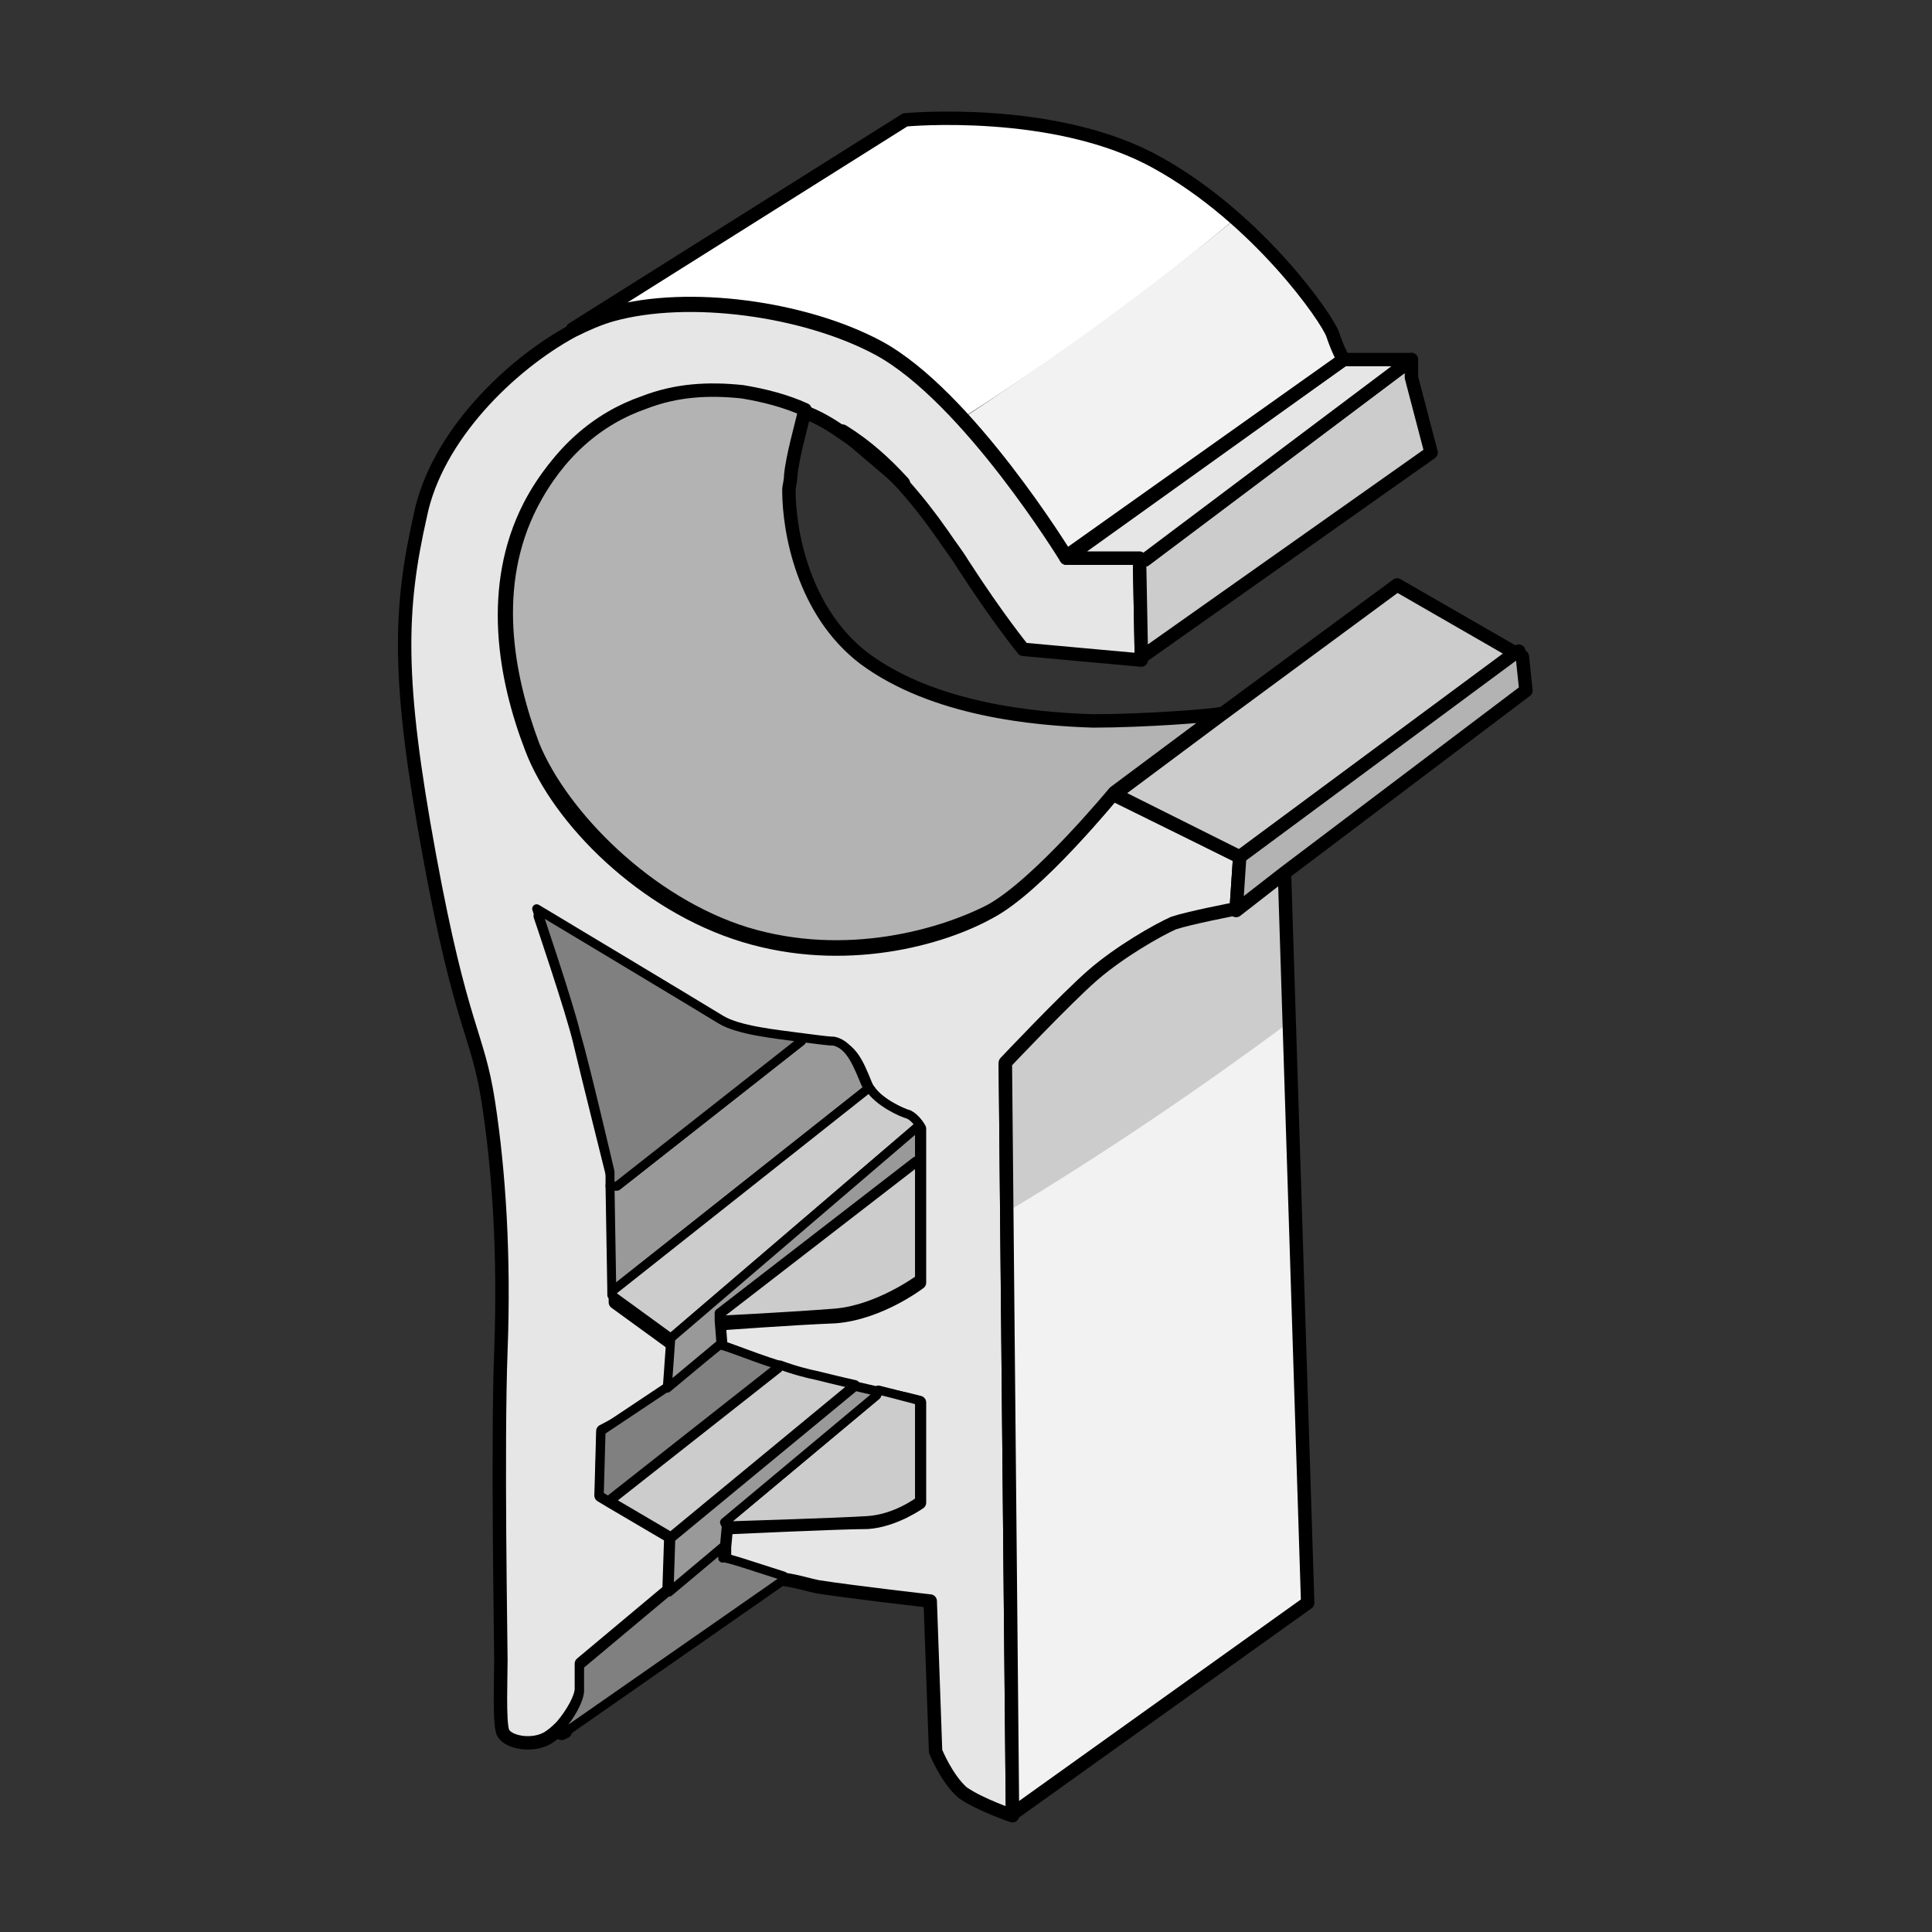 <?xml version="1.0" encoding="utf-8"?>
<!-- Generator: Adobe Illustrator 21.1.0, SVG Export Plug-In . SVG Version: 6.00 Build 0)  -->
<svg version="1.1" id="Layer_1" xmlns="http://www.w3.org/2000/svg" xmlns:xlink="http://www.w3.org/1999/xlink" x="0px" y="0px"
	 width="108px" height="108px" viewBox="0 0 108 108" style="enable-background:new 0 0 108 108;" xml:space="preserve">
<rect x="0" y="0" width="108" height="108" fill="#333333" stroke="none"/>
<style type="text/css">
	.st0{fill:#E6E6E6;stroke:#000000;stroke-width:0.75;stroke-linecap:round;stroke-linejoin:round;stroke-miterlimit:10;}
	.st1{fill:#CCCCCC;}
	.st2{fill:#F2F2F2;}
	.st3{fill:none;stroke:#000000;stroke-width:0.75;stroke-linecap:round;stroke-linejoin:round;stroke-miterlimit:10;}
	.st4{fill:#FFFFFF;stroke:#000000;stroke-width:0.75;stroke-linecap:round;stroke-linejoin:round;stroke-miterlimit:10;}
	.st5{fill:#B3B3B3;stroke:#000000;stroke-width:0.75;stroke-linecap:round;stroke-linejoin:round;stroke-miterlimit:10;}
	.st6{fill:#CCCCCC;stroke:#000000;stroke-width:0.75;stroke-linecap:round;stroke-linejoin:round;stroke-miterlimit:10;}
	.st7{fill:#FFFFFF;}
	.st8{fill:#808080;stroke:#000000;stroke-width:0.5;stroke-linecap:round;stroke-linejoin:round;stroke-miterlimit:10;}
	.st9{fill:#CCCCCC;stroke:#000000;stroke-width:0.5;stroke-linecap:round;stroke-linejoin:round;stroke-miterlimit:10;}
	.st10{fill:#999999;stroke:#000000;stroke-width:0.5;stroke-linecap:round;stroke-linejoin:round;stroke-miterlimit:10;}
</style>
<g>
	<path class="st0" d="M69.3,47.9l-0.2,3c0,0-2.6,0.4-3.5,0.8c-0.9,0.3-3,1.6-4.5,2.9c-1.5,1.3-4.9,4.9-4.9,4.9l0.4,42
		c0,0-1.8-0.6-2.8-1.3c-0.9-0.8-1.5-2.3-1.5-2.3l-0.3-8.4c0,0-4.4-0.5-6.3-0.8c-0.5-0.1-1.1-0.3-1.8-0.4c-1.7-0.5-3.4-1.1-3.4-1.1
		l0-0.7l0.1-1.1c0,0,6.4-0.3,7.9-0.3c1.5-0.1,2.9-1.1,2.9-1.1v-5.6c0,0-1.1-0.3-2.3-0.5c-0.4-0.1-0.9-0.2-1.3-0.3
		c-0.8-0.2-1.6-0.4-2.1-0.5c-0.5-0.1-1.3-0.3-2.1-0.6c-1.6-0.5-3.3-1.2-3.3-1.2l-0.1-1.3c0,0,4-0.3,6.5-0.4c2.5-0.2,4.7-1.9,4.7-1.9
		v-8.6c0,0-0.2-0.4-0.6-0.6c-0.4-0.2-1.7-0.7-2.2-1.5c0,0-0.1-0.1-0.1-0.1c-0.4-0.9-0.8-2.3-1.8-2.4c-0.4-0.1-1-0.1-1.8-0.2
		c-1.5-0.2-3.5-0.4-4.4-0.9c-1.3-0.8-10.3-6.2-10.3-6.2s1.8,5.3,2.2,7c0.4,1.7,1.9,7.7,1.9,7.7l0,0.8l0.1,5.9v0.2l3.3,2.4l-0.2,2.8
		L33.7,80l-0.1,3.6l0.5,0.3l3.4,2l-0.1,3l-4.9,4.1c0,0,0,0.8,0,1.4c0,0.5-0.5,1.4-1.1,2.1c-0.2,0.2-0.4,0.4-0.7,0.6
		c-0.9,0.6-2.4,0.3-2.6-0.3c-0.2-0.6-0.1-3-0.1-4c0-1-0.2-12,0-17.3c0.2-5.3-0.1-10-0.7-13.9c-0.6-3.9-1.5-4-3.3-13.8
		c-1.8-9.8-1.7-13.7-0.5-19c0.9-4.4,5-8.4,8.5-10.3l0,0c0.8-0.4,1.5-0.7,2.2-0.9c4.3-1.2,10.8-0.3,14.9,1.9
		c5,2.7,10.5,11.7,10.5,11.7h4.1v0.1l0.1,5.3l0,0.2v0.1l-6.6-0.6c0,0-1.4-1.7-3.4-4.8v0c-0.3-0.5-0.7-1-1.1-1.6
		c-0.7-1-1.4-1.9-2.2-2.8c-1-1.1-2.2-2.1-3.4-2.9c-0.7-0.5-1.4-0.9-2.2-1.2c-1.1-0.5-2.3-0.9-3.5-1c-1.8-0.3-3.7-0.1-5.5,0.6h0
		c-2.5,1-4.8,2.8-6.3,5.7c-2.3,4.5-1.4,9.6,0.1,13.5c1.5,4,6.3,8.8,11.9,10.5c5.6,1.7,11,0.2,13.7-1.3c2.7-1.4,6.9-6.6,6.9-6.6
		L69.3,47.9z"/>
	<path class="st1" d="M71.8,48.9L71.8,48.9l-2.8,2c0,0-2.6,0.4-3.5,0.8c-0.9,0.3-3,1.6-4.5,2.9c-1.5,1.3-4.9,4.9-4.9,4.9l0.1,8.4
		c5.5-3.3,10.8-6.9,15.9-10.5L71.8,48.9z"/>
	<path class="st2" d="M56.2,67.8l0.3,33.6l16.5-11.8l-1-32.4C67,60.9,61.7,64.5,56.2,67.8z"/>
	<path class="st3" d="M73.1,89.6l-16.5,11.8l-0.4-42c0,0,3.4-3.6,4.9-4.9c1.5-1.3,3.6-2.5,4.5-2.9c0.9-0.3,3.5-0.8,3.5-0.8l2.7-2.1
		l0,0L73.1,89.6z"/>
	<path class="st4" d="M68.2,39.9C68.2,39.9,68.2,39.9,68.2,39.9L68.2,39.9L68.2,39.9z"/>
	<path class="st5" d="M68.2,39.9l-5.9,4.4c0,0-4.2,5.1-6.9,6.6c-2.7,1.4-8.1,3-13.7,1.3c-5.5-1.7-10.3-6.6-11.9-10.5
		c-1.5-4-2.4-9-0.1-13.5c1.5-2.9,3.7-4.8,6.3-5.7h0c1.8-0.7,3.6-0.8,5.5-0.6c1.2,0.2,2.4,0.5,3.5,1c-0.2,0.9-0.7,2.6-0.8,3.7
		c0,0.3-0.1,0.6-0.1,0.8c0,2.3,0.8,6.8,4.2,9.4c3.9,2.9,9.6,3.4,12.8,3.5C64,40.3,67.8,40,68.2,39.9z"/>
	<path class="st4" d="M50.5,27l-3.4-2.9C48.4,24.9,49.5,25.9,50.5,27z"/>
	<polygon class="st6" points="80,25.3 64,36.6 63.8,36.5 63.8,36.5 63.7,31.3 63.7,31.3 64,31.3 78.9,20.1 78.9,21.1 	"/>
	<polygon class="st0" points="78.9,20.1 64,31.3 63.7,31.3 63.7,31.2 59.6,31.2 75.1,20.1 	"/>
	<path class="st7" d="M64.7,9C59,5.9,50.6,6.7,50.6,6.7L32.1,18.4c0.8-0.4,1.5-0.7,2.2-0.9c4.3-1.2,10.8-0.3,14.9,1.9
		c1.6,0.8,3.2,2.3,4.7,3.9c5.3-3.4,10.4-7.1,15.3-11.2C67.8,11.1,66.3,10,64.7,9z"/>
	<path class="st2" d="M75.1,20.1c0,0-0.3-0.6-0.6-1.5c-0.2-0.7-2.2-3.6-5.4-6.4c-4.9,4-10,7.7-15.3,11.2c3.2,3.5,5.8,7.8,5.8,7.8
		L75.1,20.1z"/>
	<path class="st3" d="M75.1,20.1l-15.5,11c0,0-5.5-9-10.5-11.7c-4.1-2.2-10.6-3.1-14.9-1.9c-0.7,0.2-1.4,0.5-2.2,0.9L50.6,6.7
		c0,0,8.4-0.8,14.1,2.4c5.6,3.1,9.5,8.7,9.8,9.6C74.8,19.6,75.1,20.1,75.1,20.1z"/>
	<path class="st6" d="M84.7,36.5L69.3,47.9l-7-3.5l5.9-4.4c0,0,0,0,0,0l0,0l9.9-7.3L84.7,36.5z"/>
	<path class="st4" d="M68.2,39.9C68.2,39.9,68.2,39.9,68.2,39.9L68.2,39.9L68.2,39.9z"/>
	<polygon class="st5" points="85.3,38.6 71.8,48.8 69.1,50.9 69.3,47.9 84.7,36.5 85.1,36.7 	"/>
	<line class="st3" x1="84.9" y1="36.4" x2="84.7" y2="36.5"/>
	<path class="st8" d="M43.8,88.1l-0.1,0.3l-12.2,8.5l-0.2-0.3c0.6-0.7,1.1-1.6,1.1-2.1c0-0.7,0-1.4,0-1.4l4.9-4.1l3.1-2.6h0l0,0.7
		C40.5,87,42.2,87.6,43.8,88.1z"/>
	<line class="st3" x1="31.6" y1="96.8" x2="31.4" y2="96.9"/>
	<path class="st8" d="M43.5,76.3l-0.1,0.2l-9.4,7.4l0,0l-0.5-0.3l0.1-3.6l3.6-2.4l3-2.4C40.3,75.1,41.9,75.8,43.5,76.3z"/>
	<path class="st9" d="M51.4,64.9v6.6c0,0-2.3,1.7-4.7,1.9c-2.5,0.2-6.5,0.4-6.5,0.4v-0.3l11-8.5H51.4z"/>
	<path class="st10" d="M48.6,60.8L34.2,72.2l-0.1-5.9l0.4,0l10.3-8.1l0-0.2c0.8,0.1,1.5,0.2,1.8,0.2c1,0.2,1.4,1.5,1.8,2.4
		C48.5,60.7,48.5,60.7,48.6,60.8z"/>
	<path class="st8" d="M44.8,58l0,0.2l-10.3,8.1l-0.4,0l0-0.8c0,0-1.4-6-1.9-7.7c-0.4-1.7-2.2-7-2.2-7s9,5.4,10.3,6.2
		C41.3,57.6,43.3,57.8,44.8,58z"/>
	<path class="st9" d="M51.4,62.9L37.5,74.8l-3.3-2.4v-0.2l14.4-11.4c0.5,0.8,1.8,1.4,2.2,1.5C51.2,62.5,51.4,62.9,51.4,62.9z"/>
	<polygon class="st10" points="51.4,62.9 51.4,64.9 51.2,64.9 40.2,73.4 40.2,73.8 40.3,75.1 37.3,77.6 37.5,74.8 	"/>
	<path class="st9" d="M47.8,77.4l-10.3,8.5l-3.4-2l0,0l9.4-7.4l0.1-0.2c0.8,0.3,1.6,0.5,2.1,0.6C46.1,77,46.9,77.2,47.8,77.4z"/>
	<path class="st9" d="M51.4,78.3v5.6c0,0-1.3,1-2.9,1.1c-1.5,0.1-7.9,0.3-7.9,0.3l-0.1-0.2L49,78l0.1-0.3
		C50.3,78,51.4,78.3,51.4,78.3z"/>
	<path class="st10" d="M49,78l-8.5,7.1l0.1,0.2l-0.1,1.1h0l-3.1,2.6l0.1-3l10.3-8.5c0.4,0.1,0.9,0.2,1.3,0.3L49,78z"/>
</g>
</svg>
